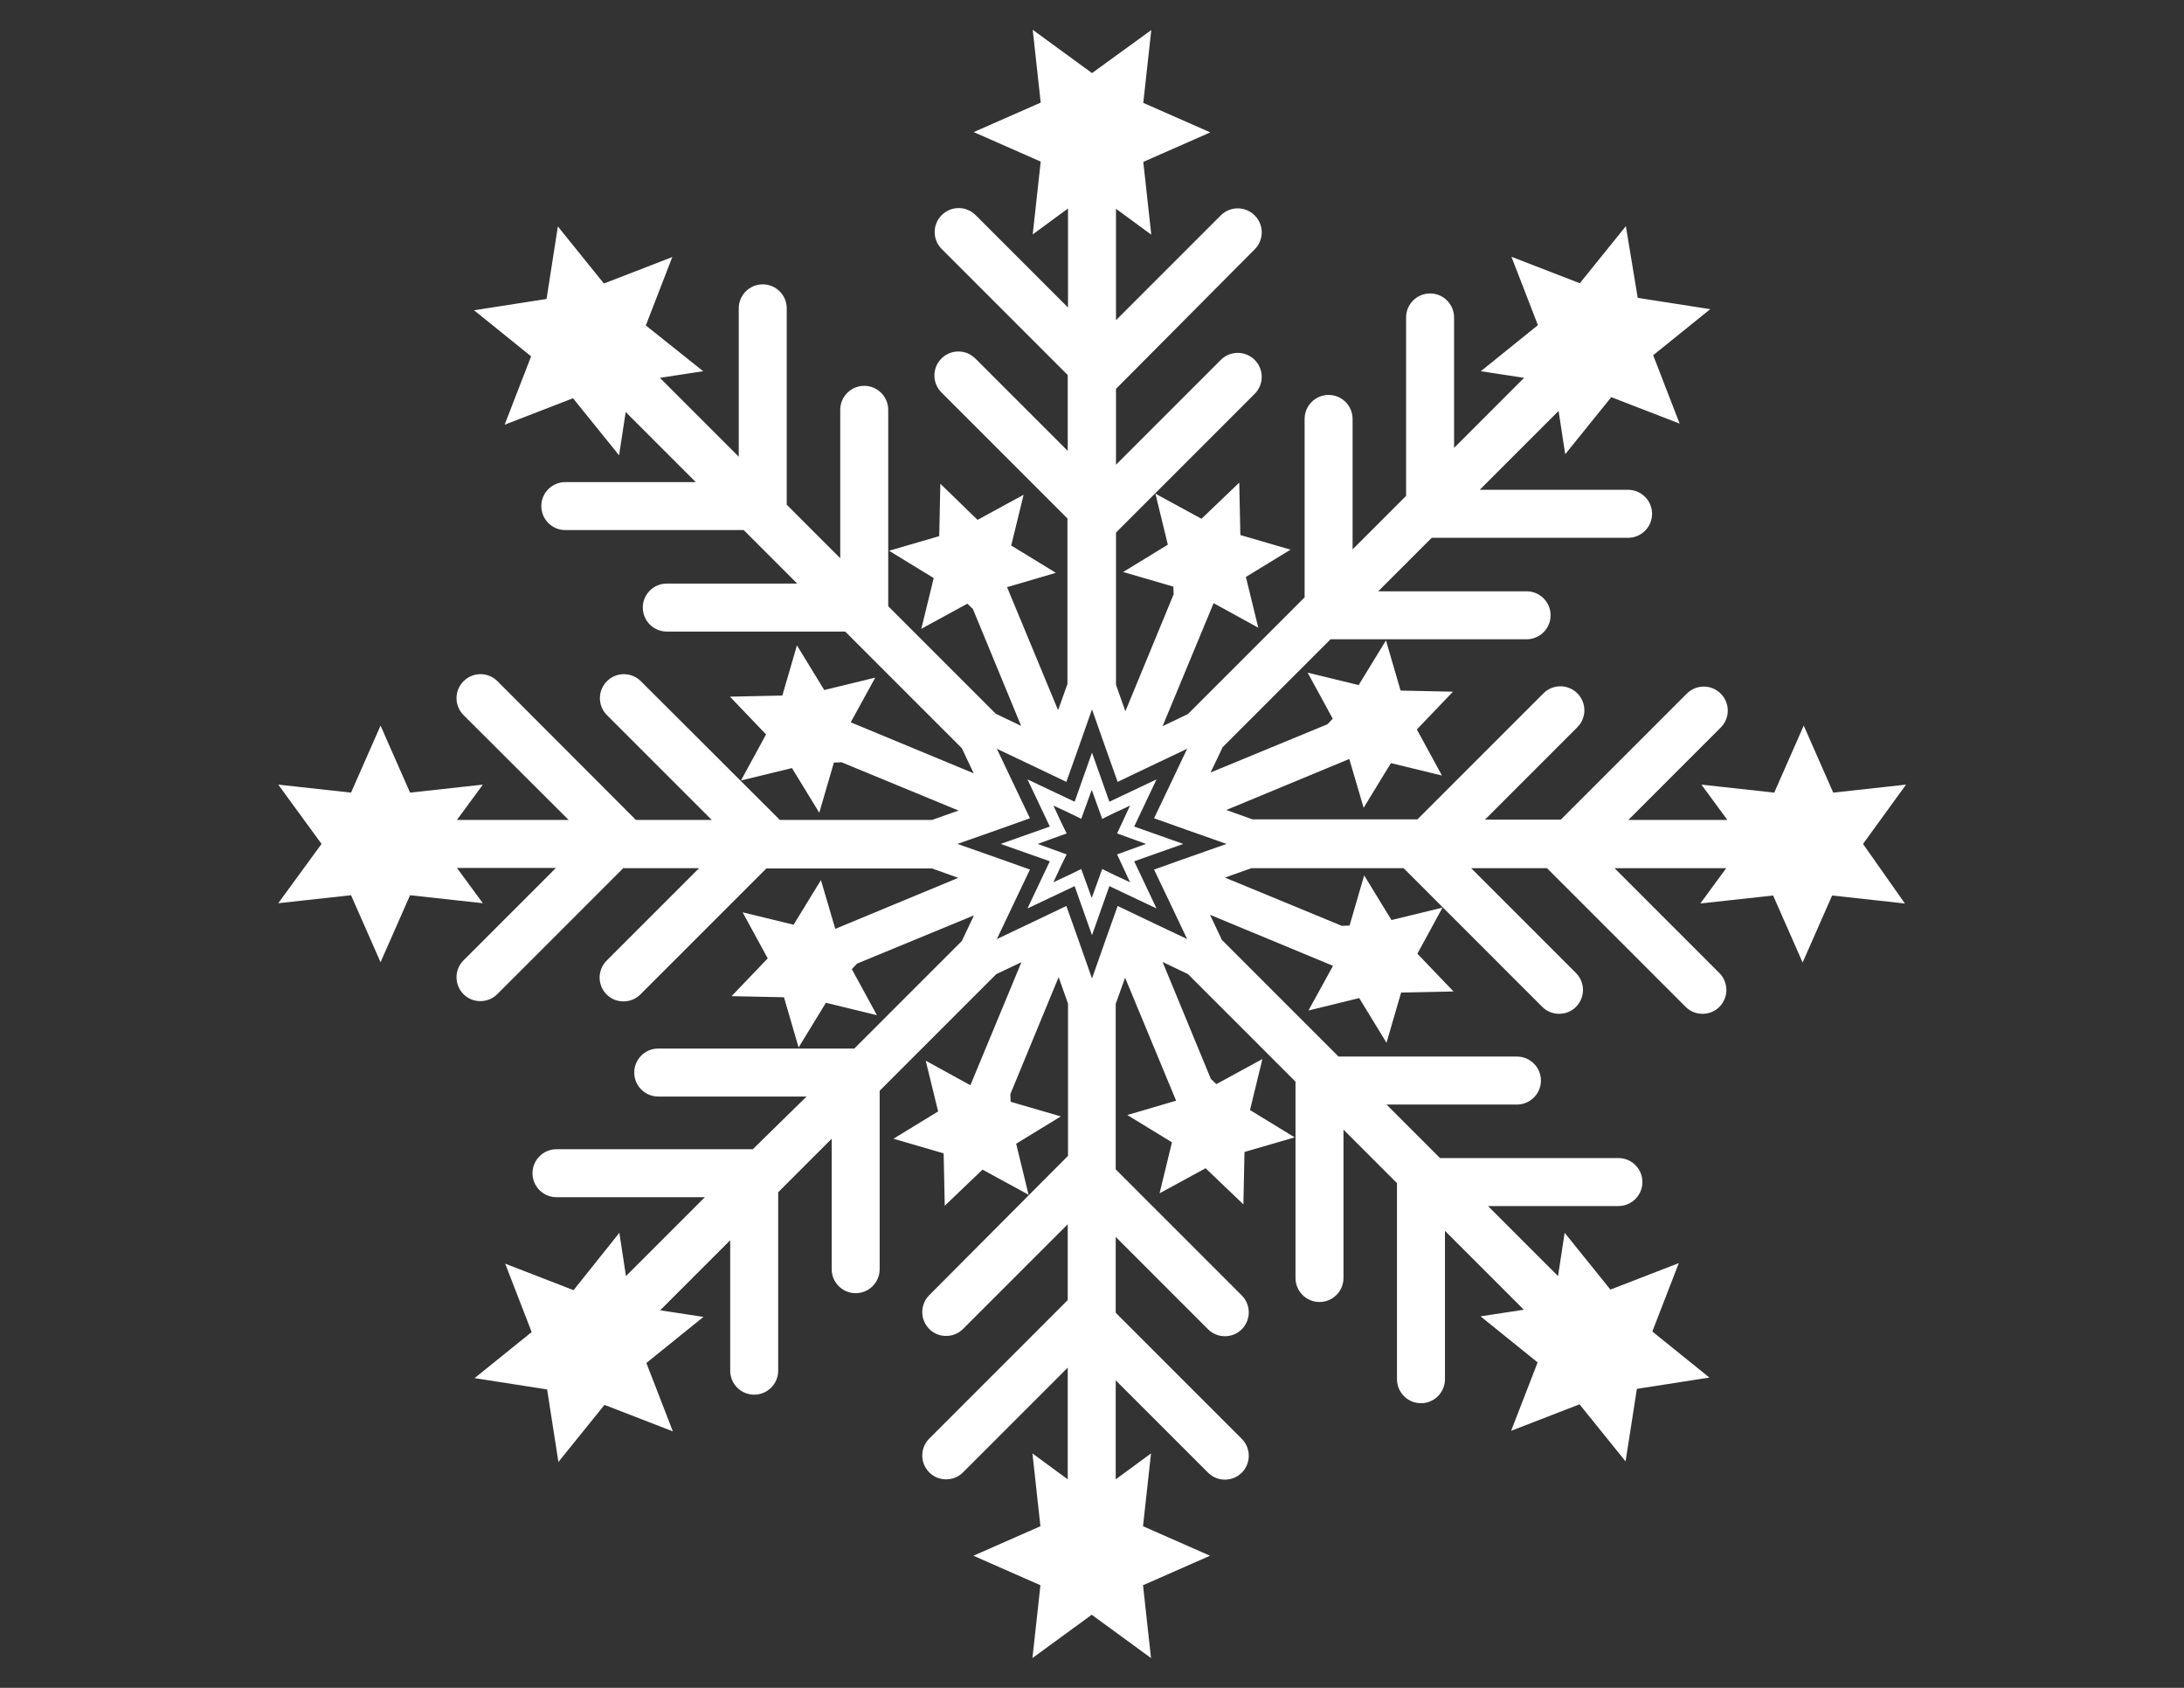 <?xml version="1.0" encoding="utf-8"?>
<!-- Generator: Adobe Illustrator 24.2.3, SVG Export Plug-In . SVG Version: 6.00 Build 0)  -->
<svg version="1.1" id="Layer_1" xmlns="http://www.w3.org/2000/svg" xmlns:xlink="http://www.w3.org/1999/xlink" x="0px" y="0px"
	 viewBox="0 0 792 612" style="enable-background:new 0 0 792 612;" xml:space="preserve">
<rect x="0" y="0" width="792" height="612" fill="#333333" stroke="none"/>
<style type="text/css">
	.st0{fill:#FFFFFF;}
</style>
<g>
	<path class="st0" d="M419.4,282.6l-17.1,8.1l-6.3-17.8l-6.3,17.8l-17.1-8.1l8.1,17.1l-17.8,6.3l17.8,6.3l-8.1,17.1l17.1-8.1
		l6.3,17.8l6.3-17.8l17.1,8.1l-8.1-17.1l17.8-6.3l-17.8-6.3L419.4,282.6z M415.6,306l-5.8,2.1l-4.7,1.7l2.1,4.5l2.6,5.6l-5.6-2.6
		l-4.5-2.2l-1.7,4.7l-2.1,5.8l-2.1-5.8l-1.7-4.7l-4.5,2.2l-5.6,2.6l2.6-5.6l2.2-4.5l-4.7-1.7l-5.8-2.1l5.8-2.1l4.7-1.7l-2.2-4.5
		l-2.6-5.6l5.6,2.6l4.5,2.2l1.7-4.7l2.1-5.8l2.1,5.8l1.7,4.7l4.5-2.2l5.6-2.6l-2.6,5.6l-2.1,4.5l4.7,1.7L415.6,306L415.6,306z"/>
	<path class="st0" d="M691.2,284.5l-26.4,2.9l-10.7-24.3l-10.7,24.3l-26.4-2.9l9.4,12.8h-35.9l33.5-33.5c3.4-3.4,3.4-8.9,0-12.3
		c-3.4-3.4-8.9-3.4-12.3,0l-45.7,45.7h-27.5l33.5-33.5c3.4-3.4,3.4-8.9,0-12.3c-3.4-3.4-8.9-3.4-12.3,0l-45.7,45.7l-59.8,0l-9.5-3.4
		l44.6-18.5l5.2,17.7l9.9-16.2l18.5,4.5l-9.1-16.7l13.1-13.7l-19-0.4l-5.3-18.2l-9.9,16.2l-18.5-4.5l9.1,16.7l-1.9,2l-42.4,17.5
		l4.4-9.2l39.1-39.1h71.1c4.8,0,8.7-3.9,8.7-8.7s-3.9-8.7-8.7-8.7h-53.8l19.4-19.4h71.2c4.8,0,8.7-3.9,8.7-8.7
		c0-4.8-3.9-8.7-8.7-8.7h-53.8l28.6-28.6l2.4,15.7l16.7-20.7l24.8,9.6l-9.6-24.8l20.7-16.7l-26.3-4.1L589.6,82l-16.7,20.7l-24.8-9.6
		l9.6,24.8L537,134.6l15.7,2.4l-25.4,25.4v-47.3c0-4.8-3.9-8.7-8.7-8.7c-4.8,0-8.7,3.9-8.7,8.7v64.7l-19.4,19.4v-47.3
		c0-4.8-3.9-8.7-8.7-8.7c-4.8,0-8.7,3.9-8.7,8.7l0,64.7l-42.3,42.3l-9.2,4.4l18.5-44.6l16.2,8.9l-4.5-18.4l16.2-9.9l-18.2-5.3
		l-0.4-19l-13.7,13.1l-16.7-9.1l4.5,18.5l-16.2,9.9l18.2,5.3l0.1,2.8l-17.5,42.4l-3.4-9.6v-55.2l50.3-50.3c3.4-3.4,3.4-8.9,0-12.3
		c-3.4-3.4-8.9-3.4-12.3,0l-38,38v-27.5L455,90.4c3.4-3.4,3.4-8.9,0-12.3c-3.4-3.4-8.9-3.4-12.3,0l-38,38V75.7l12.8,9.4l-2.9-26.4
		l24.3-10.7l-24.3-10.7l2.9-26.4L396,26.5l-21.5-15.7l2.9,26.4l-24.3,10.7l24.3,10.7l-2.9,26.4l12.8-9.4v35.9l-33.5-33.5
		c-3.4-3.4-8.9-3.4-12.3,0c-3.4,3.4-3.4,8.9,0,12.3l45.7,45.7v27.5l-33.5-33.5c-3.4-3.4-8.9-3.4-12.3,0c-3.4,3.4-3.4,8.9,0,12.3
		l45.7,45.7V248l-3.4,9.5l-18.5-44.6l17.7-5.2l-16.2-9.9l4.5-18.4l-16.7,9.1L341,175.4l-0.4,19l-18.2,5.3l16.2,9.9l-4.5,18.4
		l16.7-9.1l2,1.9l17.5,42.4l-9.2-4.4l-39-39v-71.2c0-4.8-3.9-8.7-8.7-8.7c-4.8,0-8.7,3.9-8.7,8.7v53.8L285.3,183v-71.2
		c0-4.8-3.9-8.7-8.7-8.7c-4.8,0-8.7,3.9-8.7,8.7v53.8L239.3,137l15.7-2.4L234.2,118l9.6-24.8l-24.8,9.6l-16.7-20.7l-4.1,26.3
		l-26.3,4.1l20.7,16.7l-9.6,24.8l24.8-9.6l16.7,20.7l2.4-15.7l25.4,25.4h-47.3c-4.8,0-8.7,3.9-8.7,8.7c0,4.8,3.9,8.7,8.7,8.7h64.7
		l19.4,19.4h-47.3c-4.8,0-8.7,3.9-8.7,8.7c0,4.8,3.9,8.7,8.7,8.7l64.7,0l42.3,42.3l4.3,9.1l-44.6-18.5l8.9-16.2l-18.5,4.5l-9.9-16.2
		l-5.3,18.2l-19,0.4l13.1,13.7l-9.1,16.7l18.5-4.5l9.9,16.2l5.3-18.2l2.8-0.1l42.4,17.5l-9.6,3.4h-55.2L232.4,247
		c-3.4-3.4-8.9-3.4-12.3,0c-3.4,3.4-3.4,8.9,0,12.3l38,38l-27.5,0L180.4,247c-3.4-3.4-8.9-3.4-12.3,0c-3.4,3.4-3.4,8.9,0,12.3
		l38.1,38h-40.5l9.4-12.8l-26.4,2.9l-10.7-24.3l-10.7,24.3l-26.4-2.9l15.7,21.5l-15.7,21.5l26.4-2.9l10.7,24.3l10.7-24.3l26.4,2.9
		l-9.4-12.8h35.9l-33.5,33.5c-3.4,3.4-3.4,8.9,0,12.3c1.7,1.7,3.9,2.5,6.1,2.5c2.2,0,4.4-0.8,6.1-2.5l45.7-45.7l27.5,0l-33.5,33.5
		c-3.4,3.4-3.4,8.9,0,12.3c1.7,1.7,3.9,2.5,6.1,2.5s4.4-0.8,6.1-2.5l45.7-45.7H338l9.5,3.4l-44.6,18.5l-5.2-17.7l-9.9,16.2
		l-18.5-4.5l9.1,16.7l-13.1,13.7l19,0.4l5.3,18.2l9.9-16.2l18.5,4.5l-9.1-16.7l1.9-2l42.4-17.5l-4.4,9.3l-39,39h-71.1
		c-4.8,0-8.7,3.9-8.7,8.7s3.9,8.7,8.7,8.7h53.8L273,416.7h-71.2c-4.8,0-8.7,3.9-8.7,8.7c0,4.8,3.9,8.7,8.7,8.7h53.8L227,462.7
		l-2.4-15.7L208,467.8l-24.8-9.6l9.6,24.8l-20.7,16.7l26.3,4.1l4.1,26.3l16.7-20.7l24.8,9.6l-9.6-24.8l20.7-16.7l-15.7-2.4
		l25.4-25.4v47.3c0,4.8,3.9,8.7,8.7,8.7s8.7-3.9,8.7-8.7v-64.7l19.4-19.4v47.3c0,4.8,3.9,8.7,8.7,8.7c4.8,0,8.7-3.9,8.7-8.7l0-64.7
		l42.3-42.3l9.1-4.3l-18.5,44.6l-16.2-8.9l4.5,18.4l-16.2,9.9l18.2,5.3l0.4,19l13.7-13.1l16.7,9.1l-4.5-18.5l16.2-9.9l-18.2-5.3
		l-0.1-2.8l17.5-42.4l3.4,9.6v55.2L337,469.6c-3.4,3.4-3.4,8.9,0,12.3c1.7,1.7,3.9,2.5,6.1,2.5c2.2,0,4.4-0.8,6.1-2.5l38-38v27.5
		L337,521.6c-3.4,3.4-3.4,8.9,0,12.3c1.7,1.7,3.9,2.5,6.1,2.5c2.2,0,4.4-0.8,6.1-2.5l38-38v40.5l-12.8-9.4l2.9,26.4l-24.3,10.7
		l24.3,10.7l-2.9,26.4l21.5-15.7l21.5,15.7l-2.9-26.4l24.3-10.7l-24.3-10.7l2.9-26.4l-12.8,9.4v-35.9l33.5,33.5
		c1.7,1.7,3.9,2.5,6.1,2.5c2.2,0,4.4-0.8,6.1-2.5c3.4-3.4,3.4-8.9,0-12.3l-45.7-45.7v-27.5l33.5,33.5c1.7,1.7,3.9,2.5,6.1,2.5
		s4.4-0.8,6.1-2.5c3.4-3.4,3.4-8.9,0-12.3l-45.7-45.7V364l3.4-9.5l18.5,44.6l-17.7,5.2l16.2,9.9l-4.5,18.5l16.7-9.1l13.7,13.1
		l0.4-19l18.2-5.3l-16.2-9.9l4.5-18.5l-16.7,9.1l-2-1.9l-17.5-42.4l9.2,4.4l39,39v71.2c0,4.8,3.9,8.7,8.7,8.7c4.8,0,8.7-3.9,8.7-8.7
		v-53.8l19.4,19.4v71.1c0,4.8,3.9,8.7,8.7,8.7c4.8,0,8.7-3.9,8.7-8.7v-53.8l28.6,28.6l-15.7,2.4l20.7,16.7l-9.6,24.8l24.8-9.6
		l16.7,20.7l4.1-26.3l26.3-4.1l-20.7-16.7l9.6-24.8l-24.8,9.6L567.4,447l-2.4,15.7l-25.4-25.4l47.3,0c4.8,0,8.7-3.9,8.7-8.7
		c0-4.8-3.9-8.7-8.7-8.7l-64.7,0l-19.4-19.4l47.3,0c4.8,0,8.7-3.9,8.7-8.7s-3.9-8.7-8.7-8.7h-64.7l-42.3-42.3l-4.3-9.1l44.6,18.5
		l-8.9,16.2l18.4-4.5l9.9,16.2l5.3-18.2l19-0.4l-13.1-13.7l9.1-16.7l-18.5,4.5l-9.9-16.2l-5.3,18.2l-2.8,0.1l-42.4-17.5l9.6-3.4
		h55.2l50.3,50.3c1.7,1.7,3.9,2.5,6.1,2.5c2.2,0,4.4-0.8,6.1-2.5c3.4-3.4,3.4-8.9,0-12.3l-38-38h27.5l50.3,50.3
		c1.7,1.7,3.9,2.5,6.1,2.5c2.2,0,4.4-0.8,6.1-2.5c3.4-3.4,3.4-8.9,0-12.3l-38-38l40.5,0l-9.4,12.8l26.4-2.9l10.7,24.3l10.7-24.3
		l26.4,2.9L675.6,306L691.2,284.5L691.2,284.5z M430.3,311.1l-11.8,4.2l5.4,11.3l6.6,13.9l-13.9-6.6l-11.3-5.4l-4.2,11.8l-5.1,14.5
		l-5.1-14.5l-4.2-11.8l-11.3,5.4l-13.9,6.6l6.6-13.9l5.4-11.3l-11.8-4.2l-14.5-5.1l14.5-5.1l11.8-4.2l-5.4-11.3l-6.6-13.9l13.9,6.6
		l11.3,5.4l4.2-11.8l5.1-14.5l5.1,14.5l4.2,11.8l11.3-5.4l13.9-6.6l-6.6,13.9l-5.4,11.3l11.8,4.2l14.5,5.1L430.3,311.1L430.3,311.1z
		"/>
</g>
</svg>

